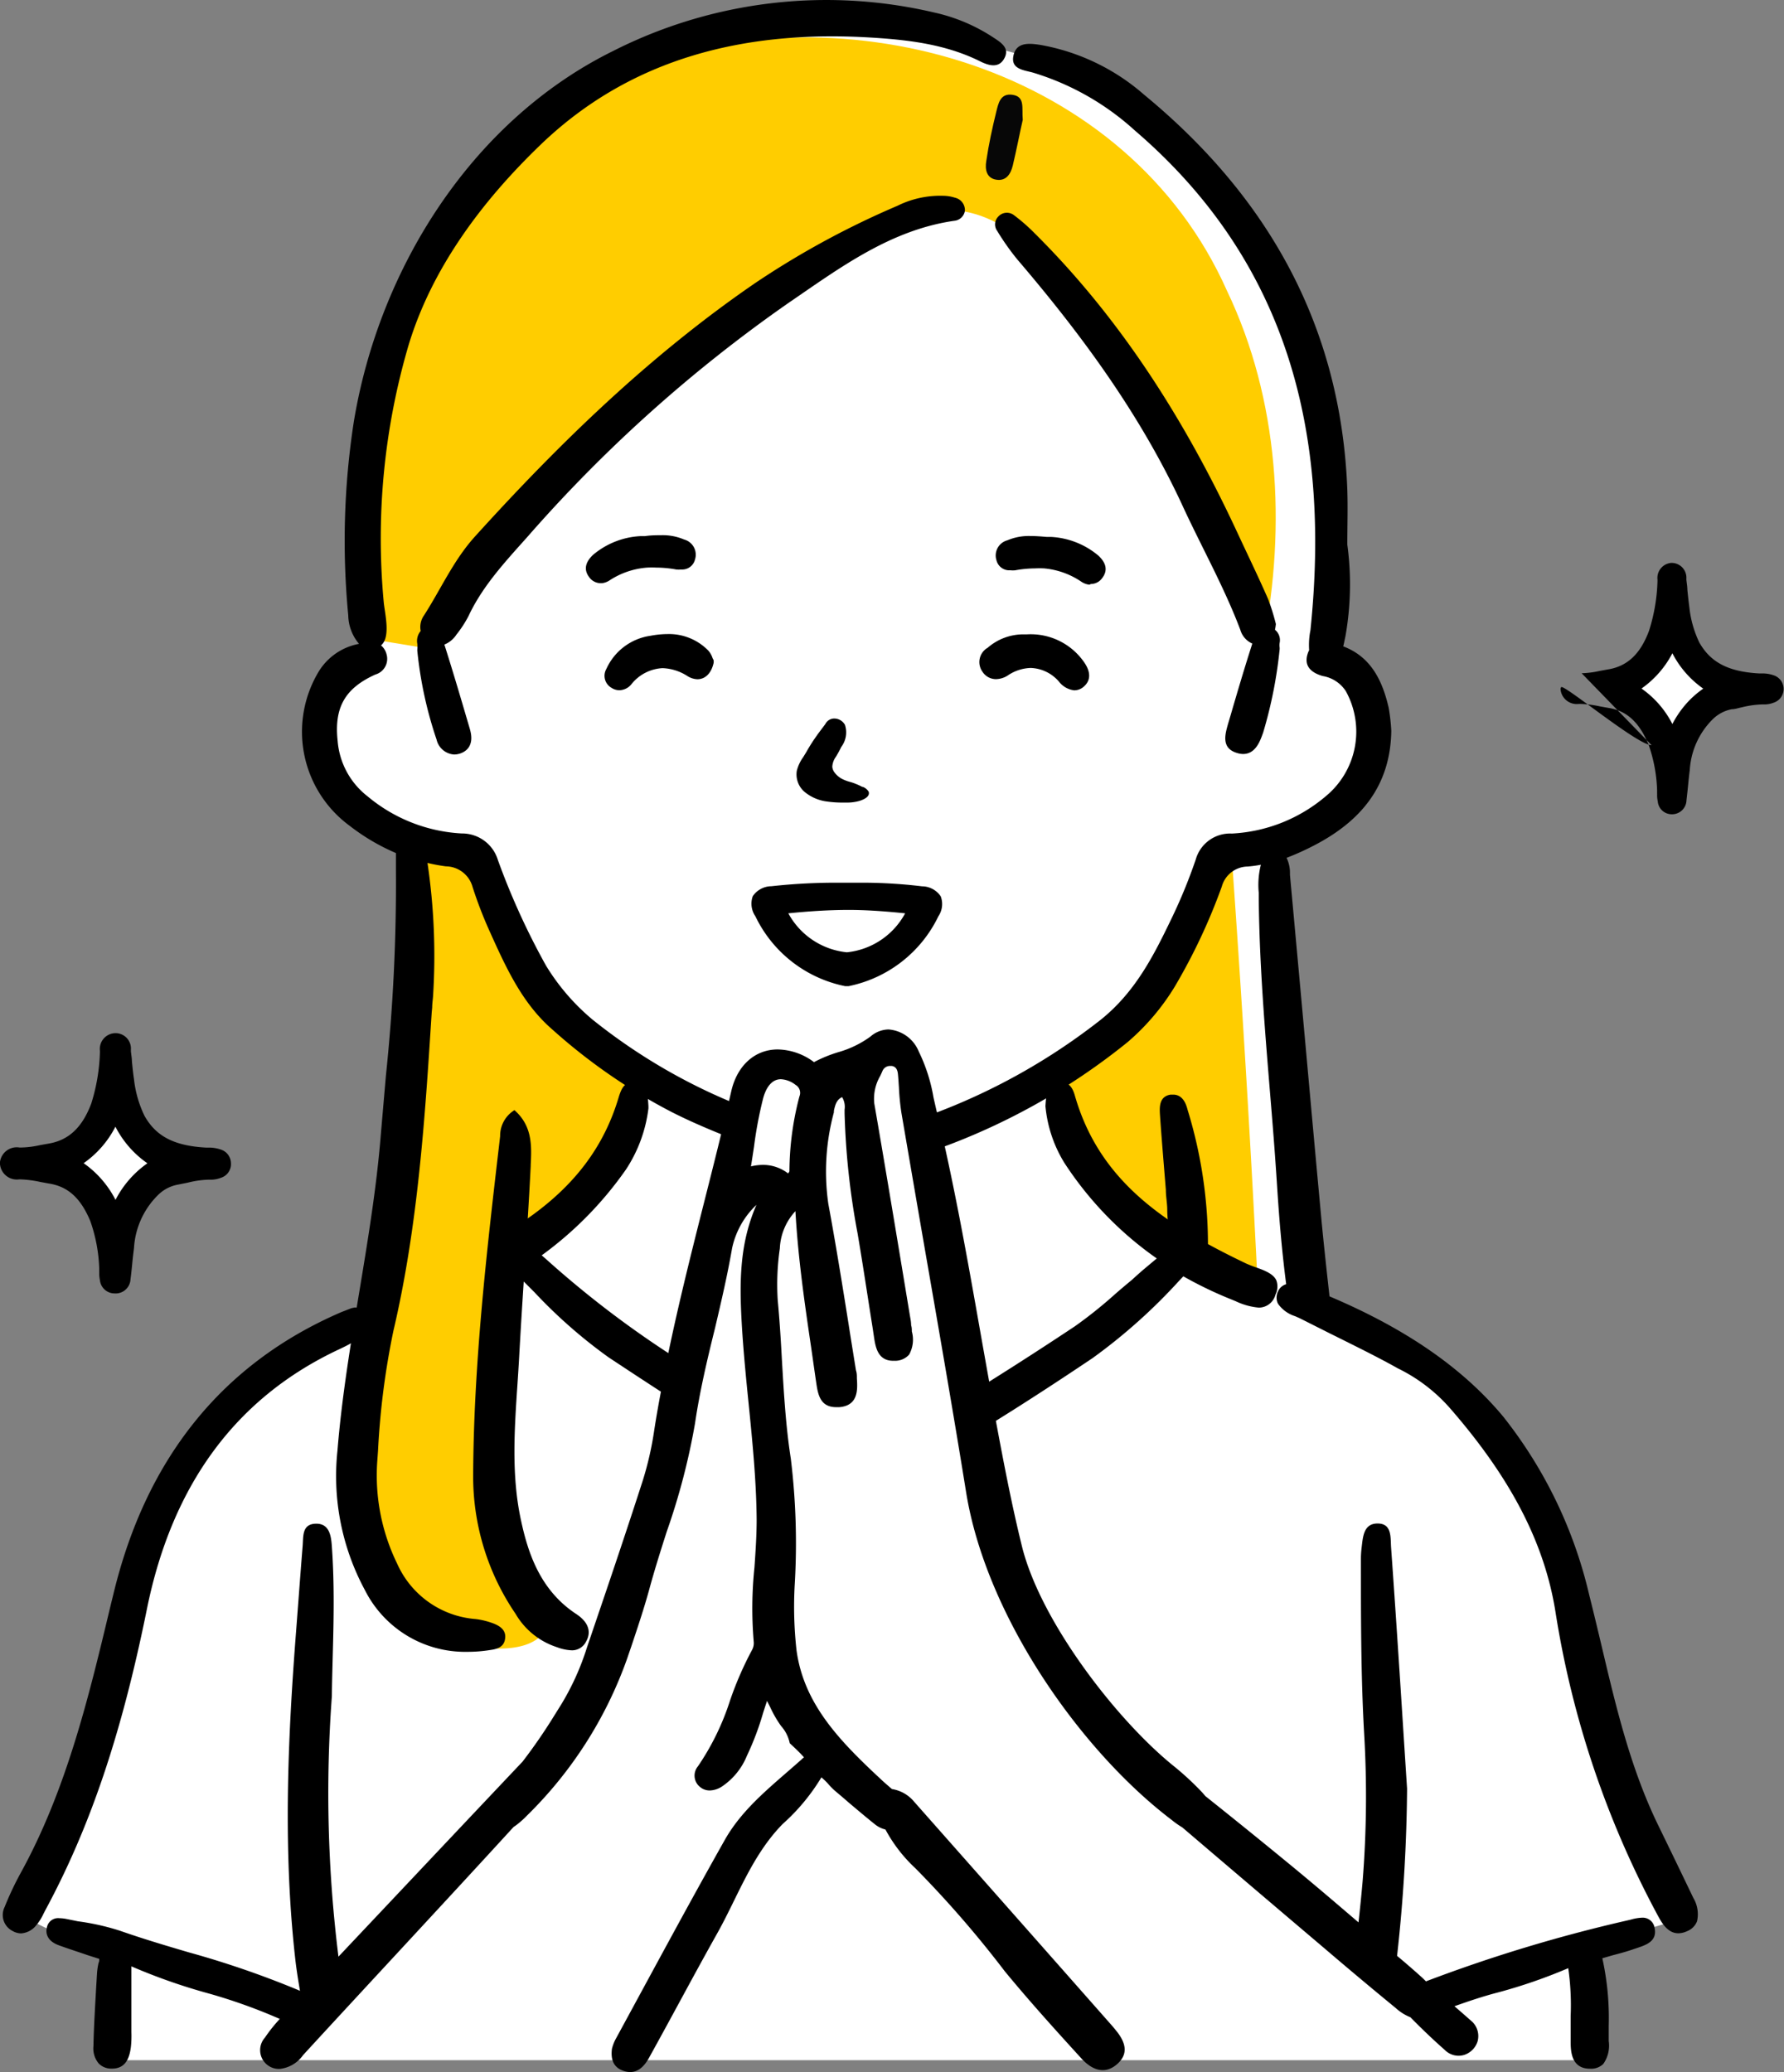 <svg xmlns="http://www.w3.org/2000/svg" viewBox="0 0 178.53 207.33"><rect x="0" y="0" width="178.53" height="207.33" fill="#808080" stroke="none"/><defs><style>.cls-1{fill:#fff;}.cls-2{fill:#ffcd00;}.cls-3{fill:#070707;}</style></defs><g id="レイヤー_2" data-name="レイヤー 2"><g id="PC文字とイラスト"><path id="白" class="cls-1" d="M82.69,2.15c-14.5-1-37.8,14-42.15,28.73-1.09,3.15-4.19,13.9-4.13,17.36S37,60.36,36.84,63s1.52,1.62-1.34,3.8c-4.29,3.11-4.92,9.65-1.52,13.3,4.73,3.73,7.16,2.7,7.11,8.81-.77,9.45-.21,32.92-3.58,42.39-4.4,3.94-10.09,5.2-15.06,9.77C10.39,154,11.28,177.51,1.86,191.44c0,0,3.52,2.12,5.47,2.43a16.48,16.48,0,0,1,4.31,1.58L11,206.13H159.39c0-.18-1-11.23-1-11.23l10.21-3c-15.92-25.48-4.57-48.28-37.71-61.71-.86-10.62-2.76-35.6-3.18-46,2.53-.62,11.18-6.48,9.67-11.6,0-4.43-1.94-7-4.86-6.92,4.73-25-7.21-56.38-35-61.28C93.05,2.59,85,1.16,82.69,2.15Z"/><path class="cls-2" d="M54,122.92c4.29-3.53,9.16-8.52,9.5-14.3a8.22,8.22,0,0,0-2-2.52,18.25,18.25,0,0,1-2-1.54,37.84,37.84,0,0,1-5.65-6.46c-2.28-3.27-5.33-8-5.77-12.22q-.24-.27-.48-.51l-.44-.05c-1.66-.23-3.25-.8-4.9-1-3.21,3.55-.36,16.14-1,21.36.28,13.77-4.39,26.84-6.29,40.29-.89,8.6,3.61,17.23,12.64,18.78,2,.34,5.36.43,6.73-1.33.94-1.23.32-2.7-.43-3.82a27.39,27.39,0,0,1-3.31-6.23c-1.72-4.89-1.32-10.23-.9-15.4.24-3,.49-6.07.73-9.11.09-1-.12-2.81.39-3.73S53.11,123.46,54,122.92Z"/><path class="cls-2" d="M114.5,121.69a43,43,0,0,0,11.32,6q-1.06-21.1-2.57-42.2a11.05,11.05,0,0,0-2.58,1.78c-2.31,8.26-6.3,17.35-14.92,20.38,0,.15-.11.3-.16.46A25.51,25.51,0,0,0,114.5,121.69Z"/><path class="cls-2" d="M122.8,29.12c-10-22.5-38-30.4-60.17-22.26C41,17.2,33.63,42,36.6,63.86L44,65.08C51.86,49,76.12,24.66,95.23,21c8.9.6,12.59,11.22,18,17,6.27,7.79,9.48,17.18,13.2,26.3C128.72,52.58,128,40,122.8,29.12Z"/><g id="アウトライン"><path d="M33.94,135A18,18,0,0,0,35.81,134l.78-.48a1.35,1.35,0,0,0,.7-1.62c-.23-.84-.92-1-1.66-1.08l-.15,0-.32.07-1,.39c-11.87,5.11-19.55,14.61-22.82,28.25l-.3,1.22c-2.15,9-4.38,18.33-9,26.7a31.06,31.06,0,0,0-1.58,3.36,1.79,1.79,0,0,0,.82,2.4,1.73,1.73,0,0,0,.82.23,2.1,2.1,0,0,0,1.49-.77,4.92,4.92,0,0,0,.76-1.19l.16-.31C9,182.86,12.16,173.55,14.7,161S23.69,139.8,33.94,135Z"/><path d="M169.45,189.88q-1.74-3.63-3.5-7.24c-2.77-5.68-4.23-11.85-5.64-17.82-.41-1.72-.83-3.49-1.27-5.23a45.17,45.17,0,0,0-8.59-17.83c-4.29-5.17-10.49-9.33-19-12.71l-.81-.32a4.28,4.28,0,0,0-1.39-.32,2.09,2.09,0,0,0-.51.07,1.28,1.28,0,0,0-.85.74,1.41,1.41,0,0,0,0,1.22,3.31,3.31,0,0,0,1.72,1.25l.47.21,3,1.51,1.37.68c1.8.9,3.66,1.82,5.44,2.82a16.63,16.63,0,0,1,5.29,4.07c6.08,7,9.41,13.49,10.49,20.35a95,95,0,0,0,10.16,30.19c.41.76,1,1.91,2.13,1.91h0a2.12,2.12,0,0,0,.87-.21,1.74,1.74,0,0,0,1-1A3.19,3.19,0,0,0,169.45,189.88Z"/><path d="M164.32,191.87a4.61,4.61,0,0,0-1.11.19l-.34.08a152,152,0,0,0-20.17,6.1l-.27-.27c-.63-.58-1.28-1.14-1.93-1.7l-.69-.58a160.6,160.6,0,0,0,1-16.73c-.48-7.4-1-15.77-1.6-24.14-.07-1,.1-2.39-1.35-2.39s-1.47,1.42-1.61,2.51a9.65,9.65,0,0,0-.06,1.2c0,5.76,0,11.51.32,17.26a106.57,106.57,0,0,1-.15,14.84c-.12,1.37-.26,2.74-.41,4.1-2.21-1.89-4.42-3.78-6.67-5.63-2.87-2.36-5.75-4.69-8.65-7l-.31-.36a28.93,28.93,0,0,0-2.8-2.6c-5.76-4.62-13.51-14.64-15.3-22.24-1-4.08-1.79-8.22-2.56-12.35,3.22-2,6.45-4.11,9.68-6.28a56.1,56.1,0,0,0,8.7-7.78l.06-.06.32-.34a39.5,39.5,0,0,0,4.9,2.35l.34.14a6.74,6.74,0,0,0,2.3.64h0a1.72,1.72,0,0,0,1.68-1.3,1.8,1.8,0,0,0,.09-1.42c-.29-.65-1.17-1-2-1.29-.34-.12-.68-.25-1-.39-8.58-4.09-14.79-8.52-17.17-16.83-.25-.88-.65-1.29-1.27-1.29a2.47,2.47,0,0,0-.36,0c-1.17.25-1.23,1.18-1.31,2.36v0a13.1,13.1,0,0,0,1.89,5.67,34.86,34.86,0,0,0,9.25,9.57l-1.36,1.14c-.37.32-.74.65-1.12,1-.57.47-1.14.95-1.7,1.44a44.69,44.69,0,0,1-4,3.2q-4.24,2.82-8.59,5.55c-.3-1.68-.6-3.36-.89-5-1.29-7.31-2.63-14.88-4.41-22.24-.09-.41-.19-.82-.28-1.24a16.85,16.85,0,0,0-1.47-4.56A3.54,3.54,0,0,0,88.91,103a2.82,2.82,0,0,0-1.8.71,10.16,10.16,0,0,1-3.21,1.56,13.36,13.36,0,0,0-2.44,1A6.21,6.21,0,0,0,77.83,105c-2.28,0-4.06,1.6-4.65,4.18-.85,3.74-1.81,7.53-2.74,11.2-1.24,4.9-2.5,9.92-3.56,15A100,100,0,0,1,54.67,126l-.46-.4A36.3,36.3,0,0,0,62.65,117a14.26,14.26,0,0,0,2.24-6.1l0-.24c-.07-1.18-.13-2.11-1.4-2.32l-.29,0c-.71,0-1,.53-1.27,1.39-1.47,5-4.47,9-9.41,12.38-.18,1-.32,2-.45,3a1.67,1.67,0,0,0-.35.26,1.41,1.41,0,0,0-.5,1c0,.7.65,1.32,1.16,1.82l.23.23.88.88a50.22,50.22,0,0,0,7.42,6.51c1.83,1.21,3.56,2.35,5.23,3.43-.25,1.31-.48,2.62-.68,3.93a32.51,32.51,0,0,1-1.17,5.07c-1.46,4.52-3,9.1-4.51,13.53l-1.06,3.12a25.9,25.9,0,0,1-2.56,5.65l-.68,1.09a54.47,54.47,0,0,1-3.19,4.63c-5.68,6-12.36,13.09-18.42,19.51a132.09,132.09,0,0,1-.66-26.05c.05-4.45.38-9.73,0-15-.07-1-.22-2.3-1.6-2.27s-1.25,1.22-1.32,2.18c-.23,2.87-.44,5.73-.66,8.6-.85,10.93-1.31,21.86-.08,32.79.12,1.06.29,2.11.47,3.17l-.15-.07-.34-.14a93.26,93.26,0,0,0-10.63-3.64c-2.28-.67-4.63-1.37-6.91-2.17a24.27,24.27,0,0,0-4.2-.94L6.66,192a4.18,4.18,0,0,0-.73-.08,1.14,1.14,0,0,0-1.23.89c-.21.8.21,1.46,1.16,1.81s1.9.65,2.91,1l1.16.37c0,.14,0,.28-.07.41a7.53,7.53,0,0,0-.15,1l-.08,1.33c-.11,2-.24,4-.28,6a2.34,2.34,0,0,0,.53,1.73,1.75,1.75,0,0,0,1.29.51h.05c1.41,0,1.75-1.16,1.88-2.17a10.27,10.27,0,0,0,.05-1.47c0-.16,0-.33,0-.5,0-1.36,0-6.09,0-6.09a58.59,58.59,0,0,0,7.8,2.73A54.93,54.93,0,0,1,28,202a15.46,15.46,0,0,0-1.49,1.87A1.88,1.88,0,0,0,28,207a3.29,3.29,0,0,0,2.33-1.38c6.43-7,14.4-15.54,21.07-22.83a5.06,5.06,0,0,0,.43-.31,9.3,9.3,0,0,0,.9-.82,41.3,41.3,0,0,0,10-15.63l.45-1.31c.63-1.88,1.28-3.82,1.81-5.76s1.13-3.84,1.73-5.71a67.21,67.21,0,0,0,2.83-10.82c.47-3.21,1.23-6.43,2-9.53.61-2.6,1.24-5.28,1.71-8a8.36,8.36,0,0,1,2.44-4.35c-1.78,4.06-1.71,8.1-1.43,12.56.16,2.46.41,5,.65,7.36.38,3.79.77,7.71.8,11.58,0,1.59-.11,3.21-.22,4.77a39.61,39.61,0,0,0-.07,7.47,1.42,1.42,0,0,1-.17.79,34,34,0,0,0-2.2,5.05,25.39,25.39,0,0,1-3.22,6.6,1.45,1.45,0,0,0,.2,2.05,1.48,1.48,0,0,0,1,.36,2.33,2.33,0,0,0,1.17-.37,6.77,6.77,0,0,0,2.54-3.11,28,28,0,0,0,1.61-4.26c.13-.4.26-.81.4-1.22.12.24.24.47.35.7a11.18,11.18,0,0,0,1.06,1.82,3.64,3.64,0,0,1,.86,1.71c.48.45,1,.93,1.43,1.42a1.64,1.64,0,0,0-.25.21c-2.77,2.48-5.8,4.75-7.65,8-3.75,6.65-7.35,13.37-11,20.07a4.53,4.53,0,0,0-.32.87c-.14,1.09.16,1.86,1.11,2.2,1.28.46,2.07-.33,2.61-1.31,2.28-4.11,4.48-8.27,6.78-12.37,2.09-3.71,3.47-7.82,6.58-11a20.23,20.23,0,0,0,3.88-4.67,6.65,6.65,0,0,1,.71.69,6.61,6.61,0,0,0,.7.7c.44.37.88.74,1.31,1.12.88.74,1.77,1.5,2.69,2.23a2.71,2.71,0,0,0,1,.48,14.94,14.94,0,0,0,3,3.88,106.58,106.58,0,0,1,8.94,10.3c2.47,3,5.1,5.91,7.73,8.79.94,1,2.2,1.62,3.48.53s.82-2.31-.1-3.42c-.15-.19-.31-.38-.47-.56q-9.84-11.15-19.69-22.28A3.61,3.61,0,0,0,89.26,179l-.29-.25c-.24-.21-.49-.42-.72-.64-4.24-3.93-7.81-7.62-8.54-13a39.34,39.34,0,0,1-.18-6.56,69.78,69.78,0,0,0-.39-12.6c-.51-3.27-.7-6.62-.89-9.86-.11-2-.23-4-.42-6a25.15,25.15,0,0,1,.21-5.18,5.84,5.84,0,0,1,1.56-3.73c.27,4.76.93,9.26,1.57,13.61.17,1.16.33,2.32.5,3.47s.35,2.53,2,2.53H84c1.92-.16,1.82-1.8,1.75-2.89,0-.26,0-.53-.09-.79-.26-1.61-.52-3.21-.77-4.82-.62-3.89-1.27-7.92-2-11.86a22.67,22.67,0,0,1,.56-9.14l0-.15c.12-.54.24-1.1.82-1.37a1.86,1.86,0,0,1,.25,1.25c0,.13,0,.26,0,.38a75.6,75.6,0,0,0,1.3,12c.53,3.11,1,6.28,1.49,9.35l.15,1c.15,1,.37,2.4,1.92,2.4h.27a1.87,1.87,0,0,0,1.33-.62,3.08,3.08,0,0,0,.27-2.32c0-.2,0-.4-.07-.61,0-.38-.09-.75-.15-1.13l-.75-4.53c-.9-5.42-1.83-11-2.79-16.55a4.53,4.53,0,0,1,.59-2.73c.08-.16.15-.32.22-.48a.82.82,0,0,1,.76-.53h.18c.39.07.57.32.62.83s.07.91.1,1.36a23.88,23.88,0,0,0,.25,2.52q1.16,6.78,2.33,13.55c1.39,8,2.83,16.25,4.14,24.38,2,12.43,11.48,25.91,20.6,32.82l.11.09a9.07,9.07,0,0,0,.93.64q7.15,6.1,14.32,12.18,3.51,3,7.06,5.91a4.73,4.73,0,0,0,1.44.9c1.11,1.13,2.25,2.22,3.44,3.27a1.94,1.94,0,0,0,1.91.51,2.07,2.07,0,0,0,1.38-1.38,2,2,0,0,0-.51-1.92c-.6-.53-1.2-1.06-1.81-1.58,1.43-.51,2.89-1,4.32-1.37a52.4,52.4,0,0,0,7.07-2.44,26.2,26.2,0,0,1,.24,4.79c0,.89,0,1.74,0,2.6,0,1.05.13,2.63,1.87,2.67h.07a1.75,1.75,0,0,0,1.32-.47,3.17,3.17,0,0,0,.55-2.3l0-1.54a27.61,27.61,0,0,0-.64-6.74l1-.29c.81-.21,1.51-.4,2.21-.65l.3-.1c.9-.3,2-.68,1.72-2A1.2,1.2,0,0,0,164.32,191.87ZM80,109.7a29.82,29.82,0,0,0-1,7.49.54.54,0,0,1-.14.21l0,0a4.1,4.1,0,0,0-2.5-.85,5.33,5.33,0,0,0-1.21.15c.11-.67.21-1.34.31-2a40.43,40.43,0,0,1,.92-4.85c.24-.85.74-1.87,1.77-1.87a2.58,2.58,0,0,1,1.47.57A.92.92,0,0,1,80,109.7Z"/><path d="M94.14,89.68a2.26,2.26,0,0,0-1.86-1,49.74,49.74,0,0,0-6.6-.36H84.34a59.23,59.23,0,0,0-7.15.35,2.27,2.27,0,0,0-1.86,1,2.21,2.21,0,0,0,.26,2,12.76,12.76,0,0,0,9,7l.15,0,.17,0a12.8,12.8,0,0,0,9-7A2.17,2.17,0,0,0,94.14,89.68Zm-9.39,5.6a7.52,7.52,0,0,1-5.86-3.9c2.07-.21,4-.33,5.84-.34s3.79.13,5.85.34A7.49,7.49,0,0,1,84.75,95.28Z"/><path d="M84.19,74.73a2.41,2.41,0,0,0,.37-2.2,1.23,1.23,0,0,0-1.09-.64,1,1,0,0,0-.88.56l-.75,1c-.2.29-.41.58-.6.88s-.31.49-.45.74-.25.42-.41.68a4.05,4.05,0,0,0-.64,1.36,2.3,2.3,0,0,0,.74,2.09,4.36,4.36,0,0,0,2.33,1,10.65,10.65,0,0,0,1.37.1h.5a4.51,4.51,0,0,0,1.37-.18c.68-.22,1-.54.88-.91a1.19,1.19,0,0,0-.58-.48l-.06,0a6.63,6.63,0,0,0-.75-.34,4.51,4.51,0,0,0-.52-.17,3.9,3.9,0,0,1-.63-.23,2.19,2.19,0,0,1-.85-.67,1.09,1.09,0,0,1-.25-.6,1.84,1.84,0,0,1,.36-1A11.64,11.64,0,0,0,84.19,74.73Z"/><path d="M61.18,68.81a1.45,1.45,0,0,0,.8.25,1.6,1.6,0,0,0,1.19-.58,4.26,4.26,0,0,1,3.13-1.63,4.91,4.91,0,0,1,2.49.79,2,2,0,0,0,1,.32c.8,0,1.41-.62,1.63-1.66l0-.1,0-.09c0-.08-.07-.17-.11-.26a2.15,2.15,0,0,0-.43-.76,5.5,5.5,0,0,0-4.08-1.65,9.5,9.5,0,0,0-1.7.17,5.73,5.73,0,0,0-4.42,3.32A1.38,1.38,0,0,0,61.18,68.81Z"/><path d="M102.77,63.47h-.46a5.44,5.44,0,0,0-3.47,1.34,1.65,1.65,0,0,0-.52,2.4,1.6,1.6,0,0,0,1.35.74,2.24,2.24,0,0,0,1.17-.36,4.32,4.32,0,0,1,2.3-.76A3.9,3.9,0,0,1,106,68.23a2.26,2.26,0,0,0,1.5.84,1.45,1.45,0,0,0,1-.41c1-.92.22-2.08-.05-2.46A6.5,6.5,0,0,0,102.77,63.47Z"/><path d="M64.77,56.79a9.08,9.08,0,0,1,.91,0,11.26,11.26,0,0,1,2,.19,2.53,2.53,0,0,0,.46,0h.2a1.31,1.31,0,0,0,1.21-1,1.57,1.57,0,0,0-1.09-2,5.42,5.42,0,0,0-2.31-.43c-.44,0-1,0-1.6.09l-.44,0a8,8,0,0,0-4.78,1.89c-.78.75-.91,1.49-.38,2.2a1.42,1.42,0,0,0,1.15.62h.14a1.75,1.75,0,0,0,.79-.3A7.92,7.92,0,0,1,64.77,56.79Z"/><path d="M109.18,58.43a1.4,1.4,0,0,0,1.14-.62c.53-.71.41-1.45-.38-2.2a8,8,0,0,0-4.78-1.89l-.43,0c-.66-.06-1.17-.09-1.61-.09a5.48,5.48,0,0,0-2.31.43,1.57,1.57,0,0,0-1.09,2,1.32,1.32,0,0,0,1.21,1h.2a2.45,2.45,0,0,0,.46,0,11.29,11.29,0,0,1,2-.19,8.88,8.88,0,0,1,.9,0,7.88,7.88,0,0,1,3.72,1.33,1.79,1.79,0,0,0,.8.3Z"/><path d="M54.64,96.61a72,72,0,0,1-4.81-10.55,3.74,3.74,0,0,0-3.62-2.67,16,16,0,0,1-9.42-3.71,7.79,7.79,0,0,1-3-5.54c-.37-3.39.77-5.29,3.77-6.65a1.63,1.63,0,0,0,1.13-2,1.72,1.72,0,0,0-.56-.92c1-.82.37-3.22.27-4.34a68.54,68.54,0,0,1,2.47-25.64c2.35-7.81,7.43-14.54,13.27-20.15C63.28,5.68,74.77,3,87.2,3.76c3.74.23,7.45.67,10.89,2.38.78.39,1.8.73,2.37-.22.67-1.12-.31-1.68-1.13-2.22a17.63,17.63,0,0,0-5.85-2.45A47.2,47.2,0,0,0,61.34,5.11c-14.17,7-23.43,21.82-25.94,37.13a78.09,78.09,0,0,0-.55,19.32,4.54,4.54,0,0,0,1.08,2.86,6,6,0,0,0-4.13,2.93A11.67,11.67,0,0,0,35,82.63a21,21,0,0,0,4.62,2.72c0,.19,0,.38,0,.56l0,.41c0,.26,0,.52,0,.78a183.52,183.52,0,0,1-1,20.51q-.25,2.9-.5,5.79c-.42,5.33-1.31,10.7-2.17,15.89s-1.75,10.53-2.18,15.86a24,24,0,0,0,2.74,13.93,11.23,11.23,0,0,0,10.25,6.19,14.19,14.19,0,0,0,2.22-.17c.57-.08,1.36-.2,1.54-1s-.22-1.32-1.17-1.68a7.69,7.69,0,0,0-1.76-.43,9.38,9.38,0,0,1-7.84-5.53,20.12,20.12,0,0,1-2-10.2l.08-1.11a77.88,77.88,0,0,1,1.54-12c2.46-10.47,3.16-21.32,3.83-31.82l.05-.54c0-.4.07-.79.09-1.18a63.32,63.32,0,0,0-.56-13.27,18.12,18.12,0,0,0,1.84.34,2.8,2.8,0,0,1,2.67,2.06A42.09,42.09,0,0,0,48.92,93c1.64,3.64,3.28,7.35,6.35,10a57.37,57.37,0,0,0,12,8.29c2.15,1.09,4.38,2,6.62,2.88a1.16,1.16,0,0,0,0-.18c.18-1.1.18-2.21.33-3.31a57.67,57.67,0,0,1-14.88-8.63A21.78,21.78,0,0,1,54.64,96.61Z"/><path d="M139.23,73.12a19.06,19.06,0,0,0-.26-2.3c-.63-2.75-1.79-5.11-4.55-6.15.09-.34.15-.7.22-1a29.74,29.74,0,0,0,.19-9.18c0-1.83.06-3.66,0-5.49-.62-16.32-7.9-29.28-20.32-39.51a21.42,21.42,0,0,0-10.41-5c-1.08-.16-2.42-.32-2.69,1.12-.25,1.29,1,1.4,1.91,1.64a26.53,26.53,0,0,1,10.24,5.8c15.46,13.26,19.6,30.54,17.58,50a7.57,7.57,0,0,0-.13,2,2.14,2.14,0,0,0-.17.43c-.35,1.2.41,1.84,1.53,2.16a3.43,3.43,0,0,1,2.31,1.51,8.37,8.37,0,0,1-2,10.51,15.73,15.73,0,0,1-9.41,3.74A3.57,3.57,0,0,0,119.66,86a52.47,52.47,0,0,1-2.47,6c-1.77,3.68-3.6,7.26-7,10a62.46,62.46,0,0,1-17.1,9.55c.2,1.16.37,2.33.51,3.49a65.27,65.27,0,0,0,19.24-10.77,23.09,23.09,0,0,0,4.73-5.57,58.88,58.88,0,0,0,4.7-10,2.72,2.72,0,0,1,2.57-2,11.68,11.68,0,0,0,1.34-.18,8.16,8.16,0,0,0-.21,2.83c0,.26,0,.53,0,.79.07,6.34.6,12.77,1.11,19,.26,3.11.52,6.34.72,9.51.19,2.94.47,6.63,1,10.49a1.69,1.69,0,0,0,1.2,1.39,11,11,0,0,1,3.35,2c0-.22,0-.43-.06-.64l-.31-2.79c-.27-2.45-.55-5-.78-7.49q-.75-8.11-1.48-16.23-.81-8.92-1.63-17.84l0-.25a3.38,3.38,0,0,0-.34-1.46,26.38,26.38,0,0,0,2.71-1.22C136.12,82.21,139.15,78.69,139.23,73.12Z"/><path d="M57.67,161.49c-3.63-2.39-4.84-6.12-5.55-9.46-.95-4.45-.64-9-.34-13.46.06-.9.12-1.81.17-2.71.15-2.79.33-5.58.51-8.38.23-3.54.47-7.21.65-10.82v-.13c.09-1.77.19-3.77-1.51-5.35l-.12-.11-.13.09a3,3,0,0,0-1.3,2.52l-.1.86c-1.27,10.89-2.57,22.15-2.6,33.32a24.38,24.38,0,0,0,4.24,13.6,7.45,7.45,0,0,0,4.1,3.33l.14.05a4.65,4.65,0,0,0,1.41.28,1.56,1.56,0,0,0,1.4-.86C59.22,163.26,58.87,162.28,57.67,161.49Z"/><path d="M117.4,109.52l-.25,0c-1.18.18-1.11,1.3-1.07,2,.12,1.77.27,3.58.41,5.32l.18,2.2c0,.66.14,1.36.14,2,0,1.13.23,2.25.24,3.4a18.85,18.85,0,0,1,3.79,2.29s0-.09,0-.14a45.91,45.91,0,0,0-2-15.57C118.72,110.55,118.41,109.52,117.4,109.52Z"/><path d="M96.56,21.09a1.27,1.27,0,0,0-1-1.31,3.89,3.89,0,0,0-1.14-.19,9.64,9.64,0,0,0-4.61,1,85.78,85.78,0,0,0-14.28,7.76c-10.47,7.19-19.5,15.94-28,25.33-2.16,2.39-3.41,5.27-5.11,7.91a2,2,0,0,0-.32,1.54,1.54,1.54,0,0,0-.34,1.28,3.83,3.83,0,0,1,0,.6v.09A40.05,40.05,0,0,0,43.69,74a1.93,1.93,0,0,0,1.75,1.49,2,2,0,0,0,.58-.09c.59-.19,1.5-.76,1-2.46-.79-2.69-1.63-5.56-2.55-8.45a2.6,2.6,0,0,0,1.21-1,11.38,11.38,0,0,0,1.2-1.84c1.4-3,3.67-5.44,5.87-7.9A144.08,144.08,0,0,1,78.92,30.3C84,26.83,89.1,23,95.51,22.09A1.18,1.18,0,0,0,96.56,21.09Z"/><path d="M126.9,59.93c-1-2.28-2.09-4.52-3.14-6.78-5.13-11-11.55-21.21-20.25-29.84a18,18,0,0,0-2-1.75,1.16,1.16,0,0,0-1.61.11,1.11,1.11,0,0,0-.11,1.43,25,25,0,0,0,2,2.84c6.55,7.66,12.46,15.72,16.68,24.94,1.86,4,4.07,7.95,5.65,12.13a2.15,2.15,0,0,0,1.2,1.38l-.06.2c-.76,2.36-1.47,4.78-2.15,7.11l-.22.74c-.28,1-.71,2.41.88,2.89a2.09,2.09,0,0,0,.63.11c1.31,0,1.74-1.43,2-2.12a44.51,44.51,0,0,0,1.66-8.39v-.06l0-.06a1.56,1.56,0,0,1,0-.5,1.33,1.33,0,0,0-.47-1.3,4.71,4.71,0,0,0,.09-.58A22.11,22.11,0,0,0,126.9,59.93Z"/><path class="cls-3" d="M99.7,11.18c-.4,1.63-.76,3.28-1,4.93-.14.81,0,1.71,1,1.87s1.45-.59,1.65-1.41c.39-1.63.7-3.28,1-4.58-.11-1.2.25-2.3-1-2.5S99.91,10.35,99.7,11.18Z"/></g><g id="キラキラ"><path class="cls-1" d="M167.68,64.14c.1.15,4.84,4.76,4.84,4.76l-5.16,5.48-5-5.68Z"/><path class="cls-1" d="M11.89,111.48c.1.15,5,4.91,5,4.91l-5.33,5.67-5.2-5.88Z"/><path d="M156.17,68.87V69A1.63,1.63,0,0,0,158,70.43h.13a10.63,10.63,0,0,1,2,.25l.84.15c1.83.29,3.06,1.42,4,3.65a15.17,15.17,0,0,1,.86,4.57l0,.36a1.28,1.28,0,0,1,0,.19,3.36,3.36,0,0,0,.07.6,1.4,1.4,0,0,0,1.41,1.27h0a1.44,1.44,0,0,0,1.46-1.38c.06-.53.12-1.07.17-1.59s.1-1,.16-1.45a7.81,7.81,0,0,1,2.3-5.09,3.72,3.72,0,0,1,1.9-1c.33,0,.65-.12,1-.19a9.74,9.74,0,0,1,2-.29h.33a2.63,2.63,0,0,0,.88-.18,1.44,1.44,0,0,0,0-2.73,3.38,3.38,0,0,0-1.21-.19h-.24c-3.09-.17-4.87-1.1-6-3.09a10.73,10.73,0,0,1-1-3.52c-.08-.58-.14-1.18-.2-1.76,0-.32-.06-.64-.1-1V57.9a1.48,1.48,0,0,0-1.46-1.58h-.06A1.51,1.51,0,0,0,165.87,58v.12a18,18,0,0,1-.85,5c-.87,2.33-2.18,3.55-4.12,3.86l-.82.15a9.54,9.54,0,0,1-1.8.23l7,7.2c-1.43,0-9-6.32-9.06-5.79Zm11.19-3.51a9.75,9.75,0,0,0,3.09,3.54,9.43,9.43,0,0,0-1.94,1.79,10.18,10.18,0,0,0-1.15,1.75,9.73,9.73,0,0,0-3.09-3.55A9.86,9.86,0,0,0,167.36,65.36Z"/><path d="M0,116.36v.12A1.69,1.69,0,0,0,1.91,118h.14a11.29,11.29,0,0,1,2,.26l.87.16c1.89.3,3.16,1.46,4.12,3.76a15.86,15.86,0,0,1,.89,4.73l0,.37a1.34,1.34,0,0,1,0,.2,3.46,3.46,0,0,0,.07.61,1.47,1.47,0,0,0,1.45,1.32h0A1.49,1.49,0,0,0,13.06,128c.07-.55.13-1.1.18-1.64s.11-1,.17-1.5a8.1,8.1,0,0,1,2.37-5.26,3.76,3.76,0,0,1,2-1.07l1-.2a9.67,9.67,0,0,1,2.08-.3h.34a2.74,2.74,0,0,0,.91-.19,1.43,1.43,0,0,0,1-1.49,1.45,1.45,0,0,0-1-1.33,3.65,3.65,0,0,0-1.25-.2h-.25c-3.19-.18-5-1.13-6.15-3.18a11.19,11.19,0,0,1-1.05-3.65c-.09-.59-.15-1.21-.21-1.81,0-.33-.07-.66-.1-1V105a1.54,1.54,0,0,0-1.52-1.63h-.05A1.58,1.58,0,0,0,10,105.14v.12a18.84,18.84,0,0,1-.87,5.16c-.91,2.4-2.26,3.66-4.26,4l-.85.15a9.39,9.39,0,0,1-1.86.24H1.94A1.69,1.69,0,0,0,0,116.25Zm11.55-3.63a10,10,0,0,0,3.2,3.66,10.1,10.1,0,0,0-3.19,3.66,10.1,10.1,0,0,0-3.19-3.67A10,10,0,0,0,11.55,112.73Z"/></g></g></g></svg>